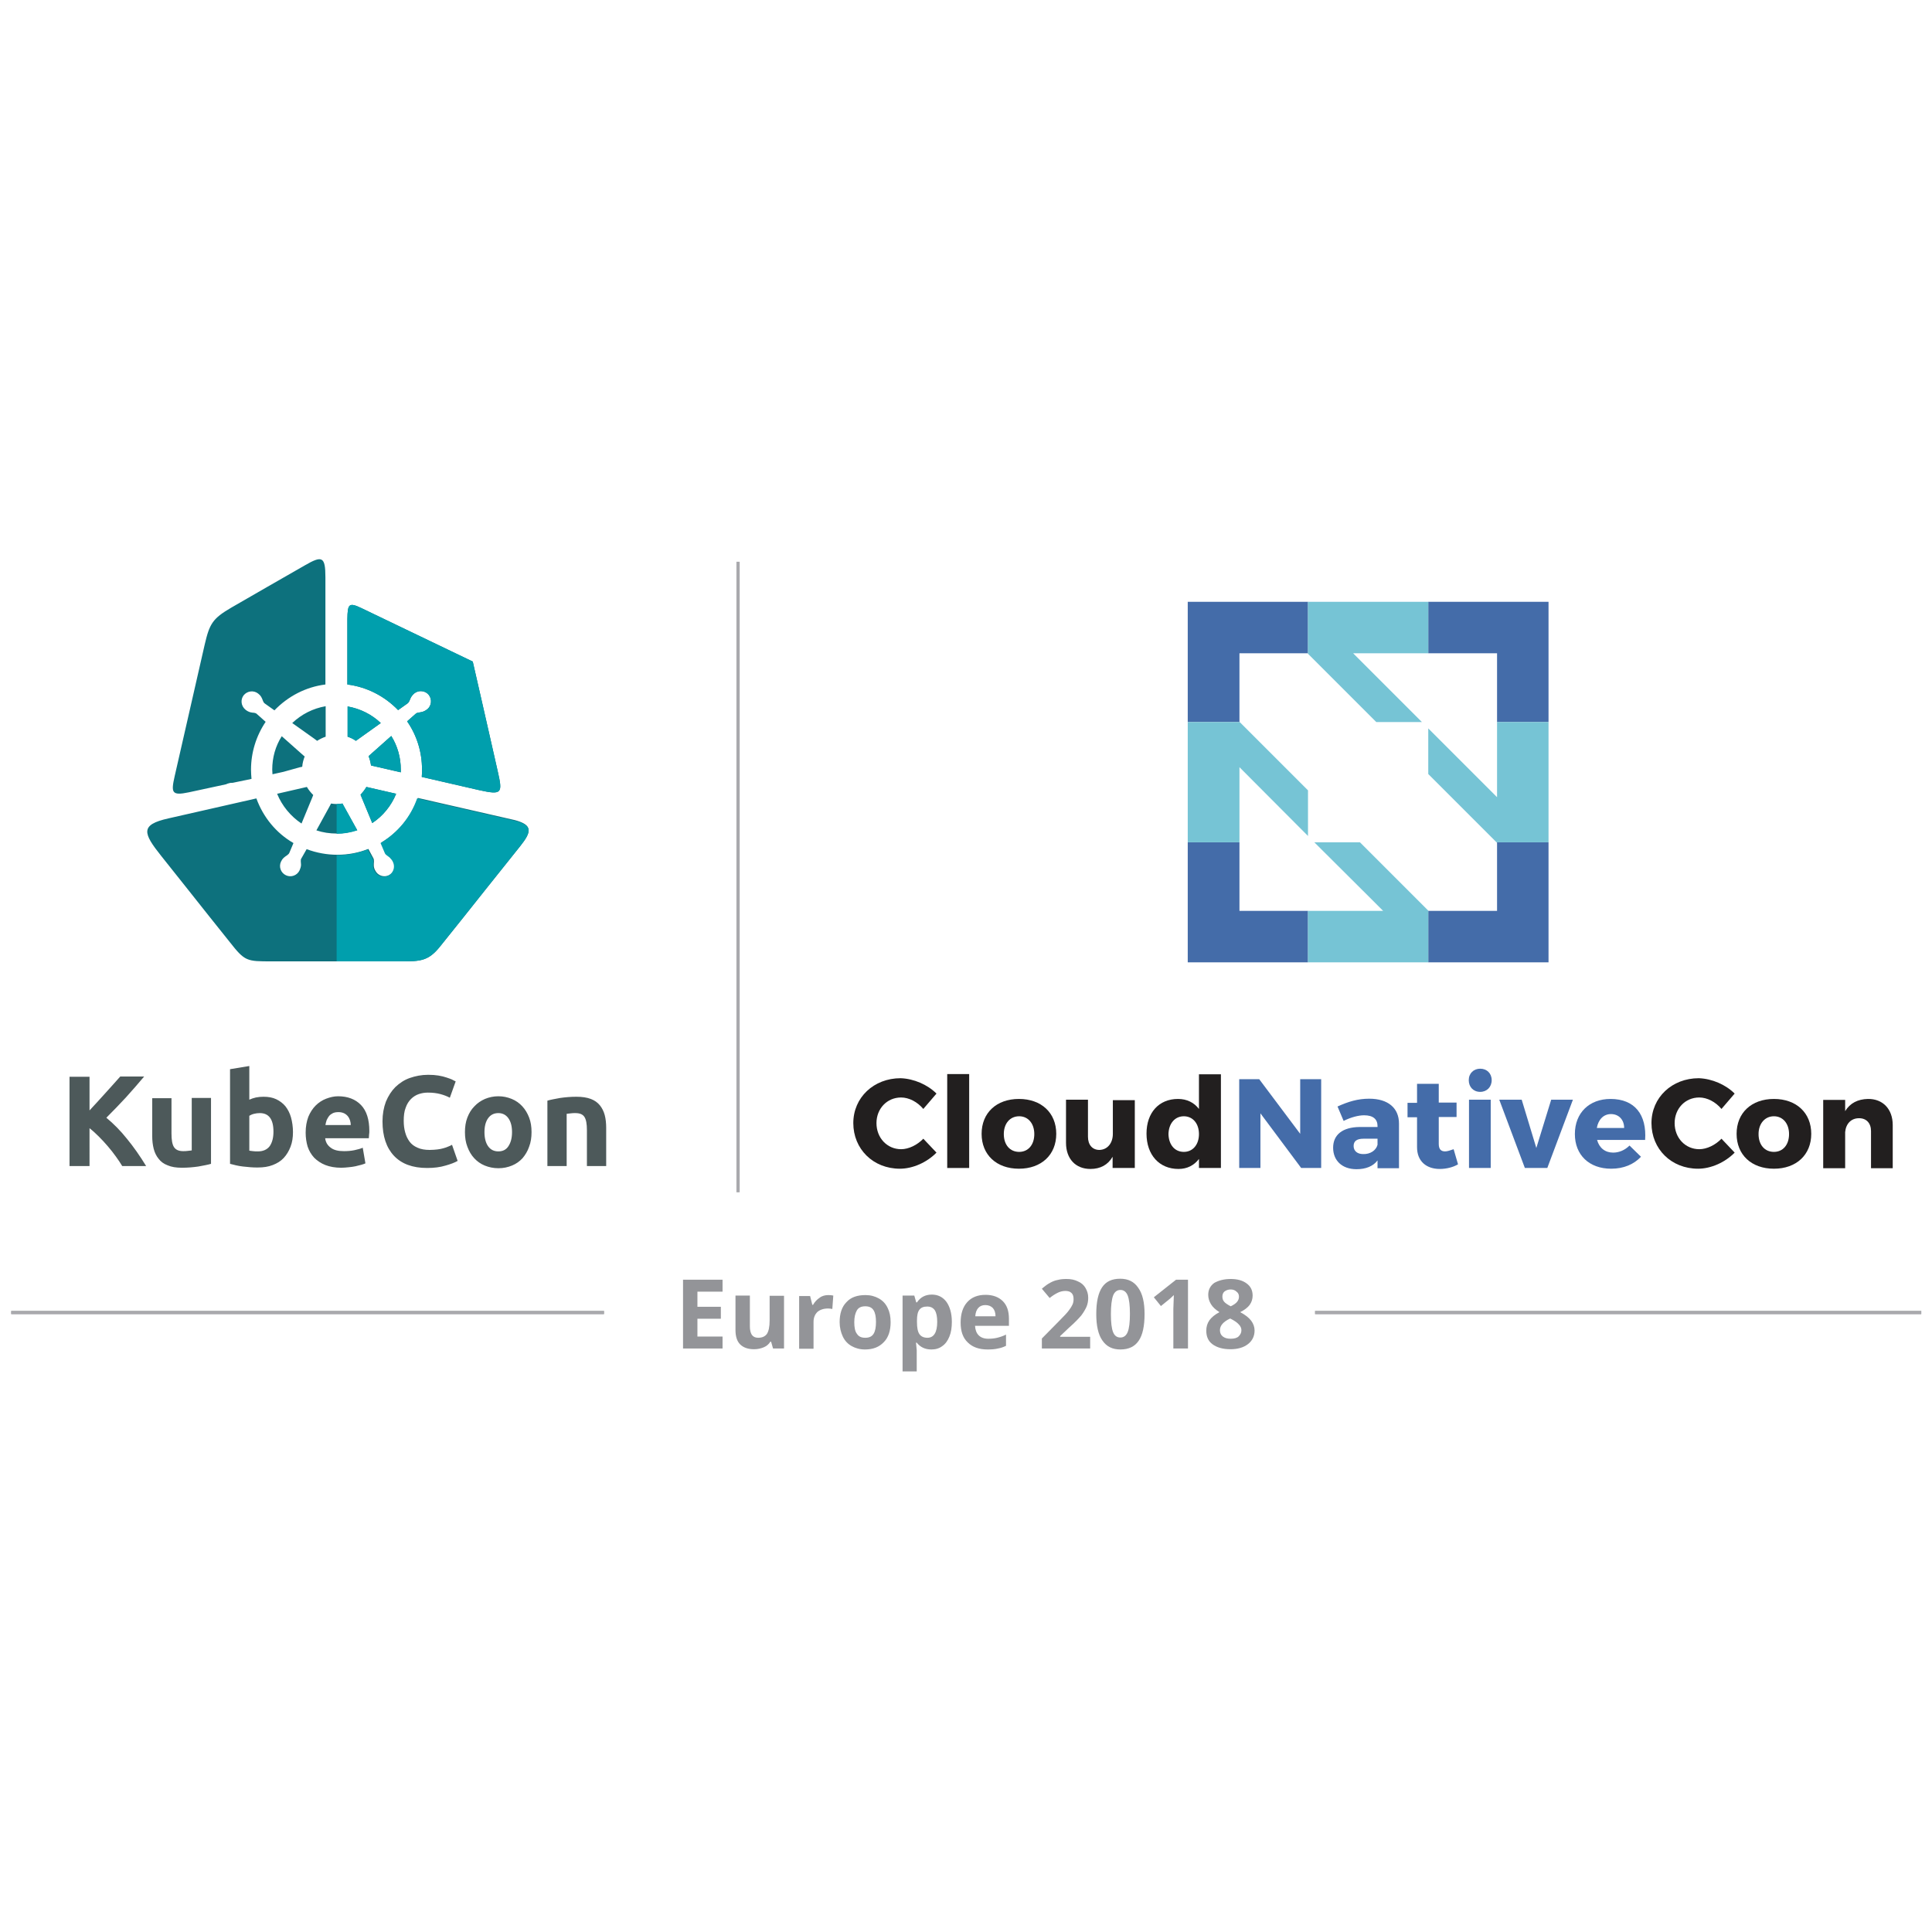 <?xml version="1.0" encoding="utf-8"?>
<!-- Generator: Adobe Illustrator 21.1.0, SVG Export Plug-In . SVG Version: 6.00 Build 0)  -->
<svg version="1.1" id="Layer_1" xmlns="http://www.w3.org/2000/svg" xmlns:xlink="http://www.w3.org/1999/xlink" x="0px" y="0px"
	 viewBox="0 0 792 792" style="enable-background:new 0 0 792 792;" xml:space="preserve">
<style type="text/css">
	.st0{opacity:0.8;}
	.st1{clip-path:url(#SVGID_2_);fill:#939498;}
	.st2{clip-path:url(#SVGID_4_);fill:#939498;}
	.st3{fill:#4D595A;}
	.st4{fill-rule:evenodd;clip-rule:evenodd;fill:#0D717D;}
	.st5{fill-rule:evenodd;clip-rule:evenodd;fill:#009FAD;}
	.st6{fill:#446CA9;}
	.st7{fill:#76C4D5;}
	.st8{fill:#221F1F;}
	.st9{clip-path:url(#SVGID_6_);fill:#939498;}
	.st10{fill:#939498;}
</style>
<g class="st0">
	<g>
		<defs>
			<rect id="SVGID_1_" x="539.1" y="537.4" width="248.5" height="1.3"/>
		</defs>
		<use xlink:href="#SVGID_1_"  style="overflow:visible;fill:#939498;"/>
		<clipPath id="SVGID_2_">
			<use xlink:href="#SVGID_1_"  style="overflow:visible;"/>
		</clipPath>
		<rect x="539.1" y="537.4" class="st1" width="248.5" height="1.3"/>
	</g>
</g>
<g class="st0">
	<g>
		<defs>
			<rect id="SVGID_3_" x="4.6" y="537.4" width="243" height="1.3"/>
		</defs>
		<use xlink:href="#SVGID_3_"  style="overflow:visible;fill:#939498;"/>
		<clipPath id="SVGID_4_">
			<use xlink:href="#SVGID_3_"  style="overflow:visible;"/>
		</clipPath>
		<rect x="4.6" y="537.4" class="st2" width="243" height="1.3"/>
	</g>
</g>
<path class="st3" d="M224.4,451.2c1.3-0.4,3.1-0.7,5.2-1.1c2.1-0.3,4.3-0.5,6.7-0.5c2.4,0,4.3,0.3,5.9,0.9c1.6,0.6,2.8,1.5,3.7,2.6
	c0.9,1.1,1.6,2.5,2,4s0.6,3.3,0.6,5.2V478h-7.9v-14.7c0-2.5-0.3-4.3-1-5.4c-0.7-1.1-1.9-1.6-3.8-1.6c-0.6,0-1.2,0-1.8,0.1
	c-0.6,0.1-1.2,0.1-1.7,0.2V478h-7.9V451.2z M209.9,464.1c0-2.4-0.5-4.3-1.5-5.7c-1-1.4-2.4-2.1-4.1-2.1c-1.8,0-3.2,0.7-4.2,2.1
	c-1,1.4-1.5,3.3-1.5,5.7s0.5,4.4,1.5,5.8c1,1.4,2.4,2.1,4.2,2.1c1.8,0,3.2-0.7,4.1-2.1C209.4,468.4,209.9,466.5,209.9,464.1
	 M217.9,464.1c0,2.2-0.3,4.2-1,6c-0.6,1.8-1.6,3.4-2.7,4.7c-1.2,1.3-2.6,2.3-4.3,3c-1.7,0.7-3.5,1.1-5.6,1.1c-2,0-3.9-0.4-5.6-1.1
	c-1.7-0.7-3.1-1.7-4.3-3c-1.2-1.3-2.1-2.8-2.8-4.7c-0.7-1.8-1-3.8-1-6c0-2.2,0.3-4.2,1-6c0.7-1.8,1.6-3.3,2.9-4.6
	c1.2-1.3,2.7-2.3,4.3-3c1.7-0.7,3.5-1.1,5.5-1.1c2,0,3.8,0.4,5.5,1.1c1.7,0.7,3.1,1.7,4.3,3c1.2,1.3,2.1,2.8,2.8,4.6
	C217.6,459.9,217.9,461.9,217.9,464.1 M175.1,478.8c-6,0-10.5-1.7-13.6-5c-3.1-3.3-4.7-8-4.7-14.1c0-3,0.5-5.7,1.4-8.1
	c1-2.4,2.3-4.4,3.9-6c1.7-1.6,3.6-2.9,5.9-3.7c2.3-0.8,4.8-1.3,7.5-1.3c1.6,0,3,0.1,4.2,0.3c1.3,0.2,2.4,0.5,3.3,0.8
	c1,0.3,1.7,0.6,2.4,0.9c0.6,0.3,1.1,0.6,1.4,0.7l-2.4,6.7c-1.1-0.6-2.4-1.1-3.9-1.5c-1.5-0.4-3.2-0.6-5.1-0.6
	c-1.3,0-2.5,0.2-3.7,0.6c-1.2,0.4-2.3,1.1-3.2,2c-0.9,0.9-1.7,2.1-2.2,3.6c-0.6,1.5-0.8,3.3-0.8,5.4c0,1.7,0.2,3.3,0.6,4.7
	c0.4,1.5,1,2.7,1.8,3.8c0.8,1.1,1.9,1.9,3.3,2.5c1.3,0.6,3,0.9,4.9,0.9c1.2,0,2.3-0.1,3.2-0.2c1-0.1,1.8-0.3,2.5-0.5
	c0.7-0.2,1.4-0.4,2-0.7c0.6-0.2,1.1-0.5,1.5-0.7l2.3,6.6c-1.2,0.7-2.8,1.3-4.9,1.9C180.4,478.5,177.9,478.8,175.1,478.8
	 M143.8,461.3c0-0.7-0.1-1.3-0.3-2c-0.2-0.6-0.5-1.2-0.9-1.7c-0.4-0.5-0.9-0.9-1.5-1.2c-0.6-0.3-1.4-0.5-2.3-0.5
	c-0.9,0-1.6,0.1-2.3,0.4c-0.6,0.3-1.2,0.7-1.6,1.2c-0.4,0.5-0.7,1.1-1,1.7c-0.2,0.7-0.4,1.3-0.5,2H143.8z M125.3,464.3
	c0-2.5,0.4-4.6,1.1-6.5c0.8-1.9,1.8-3.4,3-4.6c1.2-1.2,2.7-2.2,4.3-2.8c1.6-0.6,3.2-1,4.9-1c3.9,0,7.1,1.2,9.4,3.6
	c2.3,2.4,3.4,6,3.4,10.6c0,0.5,0,1-0.1,1.5c0,0.5-0.1,1-0.1,1.5h-17.9c0.2,1.6,0.9,2.9,2.3,3.9c1.3,1,3.1,1.4,5.4,1.4
	c1.4,0,2.9-0.1,4.3-0.4c1.4-0.3,2.5-0.6,3.4-1l1.1,6.4c-0.4,0.2-1,0.4-1.7,0.6c-0.7,0.2-1.5,0.4-2.4,0.6c-0.9,0.2-1.8,0.3-2.8,0.4
	c-1,0.1-2,0.2-3,0.2c-2.5,0-4.7-0.4-6.5-1.1c-1.8-0.7-3.4-1.8-4.6-3c-1.2-1.3-2.1-2.8-2.7-4.6C125.6,468.3,125.3,466.4,125.3,464.3
	 M120.1,464.1c0,2.2-0.3,4.2-1,6c-0.7,1.8-1.6,3.3-2.8,4.6c-1.2,1.3-2.7,2.2-4.5,2.9c-1.8,0.7-3.8,1-6.1,1c-1,0-1.9,0-3-0.1
	c-1-0.1-2.1-0.2-3.1-0.3c-1-0.1-2-0.3-2.9-0.5c-0.9-0.2-1.7-0.4-2.4-0.6v-38.8l7.9-1.3v13.8c0.9-0.4,1.8-0.7,2.7-0.9
	c1-0.2,2-0.3,3.1-0.3c2,0,3.7,0.3,5.2,1c1.5,0.7,2.8,1.7,3.8,2.9c1,1.3,1.8,2.8,2.3,4.6S120.1,462,120.1,464.1 M112.1,463.9
	c0-5.1-1.9-7.6-5.6-7.6c-0.8,0-1.6,0.1-2.4,0.3c-0.8,0.2-1.4,0.5-1.9,0.8v14.3c0.4,0.1,0.9,0.1,1.5,0.2c0.6,0.1,1.3,0.1,2,0.1
	c2.1,0,3.8-0.7,4.9-2.2C111.6,468.3,112.1,466.4,112.1,463.9 M86.5,477.1c-1.3,0.4-3.1,0.7-5.2,1.1c-2.1,0.3-4.3,0.5-6.7,0.5
	c-2.4,0-4.3-0.3-5.9-1c-1.6-0.6-2.8-1.5-3.7-2.7c-0.9-1.1-1.6-2.5-2-4.1c-0.4-1.6-0.6-3.3-0.6-5.2v-15.5h7.9v14.5
	c0,2.5,0.3,4.4,1,5.5c0.7,1.1,1.9,1.7,3.8,1.7c0.6,0,1.2,0,1.8-0.1c0.6-0.1,1.2-0.1,1.7-0.2v-21.5h7.9V477.1z M50.1,478
	c-0.7-1.2-1.6-2.5-2.6-3.9s-2.1-2.8-3.3-4.2c-1.2-1.4-2.4-2.7-3.7-4c-1.3-1.3-2.5-2.4-3.8-3.4V478h-8.2v-36.6h8.2v13.8
	c2.1-2.3,4.3-4.6,6.5-7.1c2.2-2.4,4.2-4.7,6.1-6.8h9.8c-2.5,3-5,5.8-7.5,8.6c-2.5,2.7-5.2,5.5-8,8.3c2.9,2.4,5.8,5.3,8.5,8.7
	c2.7,3.3,5.3,7,7.8,11.1H50.1z"/>
<path class="st4" d="M116.2,316.4l-4.5,1c0-0.6-0.1-1.3-0.1-1.9c0-4.9,1.3-9.6,3.9-13.7l8.9,7.9c0.2,0.1,0.3,0.3,0.5,0.4
	c-0.5,1.3-0.9,2.7-1,4.2c-0.3,0.1-0.6,0.2-0.9,0.2L116.2,316.4z M133.5,289.5V302c-1.2,0.4-2.4,1-3.5,1.7c-0.4-0.3-0.8-0.6-1.2-0.9
	l-9-6.4C123.6,292.8,128.3,290.4,133.5,289.5 M71.6,318.2c4.3-19,8-34.9,12.3-53.9c2-8.6,3.2-10.7,10.9-15.2
	c10.7-6.2,18.6-10.7,30.1-17.3c7.1-4.1,8.5-3.8,8.5,4.9v43.9c-8,1-15.3,4.8-20.9,10.6l-3.8-2.7c-0.5-0.3-0.7-0.7-0.9-1.2
	c-0.5-1.3-0.8-2.1-2-3c-1.8-1.4-4.4-1.1-5.9,0.7c-1.4,1.8-1.1,4.4,0.7,5.9c0.6,0.5,1.3,0.9,2.1,1.1c0.5,0.1,1,0.2,1.5,0.2
	c0.5,0.1,0.8,0.2,1.1,0.5l3.6,3.2c-3.9,5.8-6,12.6-6,19.6c0,1.3,0.1,2.5,0.2,3.8l-7.7,1.6c-0.5,0-1,0-1.6,0.2
	c-0.4,0.1-0.8,0.2-1.1,0.4c-5,1.1-10.1,2.2-15.3,3.3C70.3,326.3,70.1,324.9,71.6,318.2 M142.5,302v-12.4c5.1,0.9,9.8,3.2,13.6,6.8
	l-9.8,7c-0.1,0.1-0.3,0.2-0.4,0.3C144.8,302.9,143.7,302.4,142.5,302 M164.3,316.6l-12.2-2.8c-0.2-1.3-0.5-2.6-1-3.8
	c0.1-0.1,0.2-0.2,0.3-0.3l9-8c2.6,4.2,3.9,8.9,3.9,13.8C164.3,315.8,164.3,316.2,164.3,316.6 M148.4,249.4
	c6.6,3.2,11.4,5.5,17.9,8.6c9.2,4.4,18.3,8.8,27.5,13.2c2.3,9.9,4.5,19.8,6.8,29.8c1.3,5.9,2.1,9.1,3.4,15c2.1,9.2,1.9,10-7.6,7.9
	l-23.5-5.4c0.1-1,0.1-2.1,0.1-3.1c0-7.1-2.1-13.9-6.1-19.7l3.4-3c0.4-0.4,0.8-0.5,1.4-0.6c1.4-0.2,2.2-0.4,3.4-1.3
	c1.8-1.4,2.1-4.1,0.7-5.9c-1.4-1.8-4.1-2.1-5.9-0.7c-0.6,0.5-1.1,1.1-1.5,1.8c-0.2,0.5-0.4,0.9-0.6,1.4c-0.2,0.4-0.4,0.7-0.8,1
	l-3.8,2.7c-5.6-5.8-12.9-9.5-20.8-10.5v-26.8C142.5,247.5,143,246.8,148.4,249.4 M140.4,329.4c-0.8,0.1-1.6,0.2-2.4,0.2
	c-0.8,0-1.5-0.1-2.3-0.2c-0.1,0.3-0.3,0.5-0.4,0.8l-5.6,10.2c2.7,0.9,5.5,1.3,8.3,1.3c2.9,0,5.7-0.5,8.4-1.4l-5.6-10.1
	C140.7,330,140.5,329.7,140.4,329.4 M150.2,322.6l12.2,2.8c-2,4.9-5.4,9.1-9.8,12l-4.8-11.6C148.7,324.8,149.5,323.8,150.2,322.6
	 M113.6,325.4l12.2-2.8c0.7,1.2,1.6,2.3,2.6,3.3c-0.1,0.3-0.2,0.5-0.3,0.8l-4.5,10.9C119.1,334.6,115.6,330.3,113.6,325.4
	 M213.3,346.8c-5.8,7.3-8.5,10.6-14.3,17.9c-6.6,8.3-11.9,15-18.6,23.3c-4.8,6-8.1,6.1-15.9,6.1H138h-26.7c-10.2,0-10.9,0-17.1-7.9
	c-6.2-7.7-11-13.8-17.2-21.6c-4.8-6.1-6.1-7.6-10.9-13.7c-7.5-9.4-8.7-12.8,2.9-15.4l36.1-8.2c2.8,7.7,8.1,14.2,15.2,18.3l-1.6,3.8
	c-0.2,0.6-0.5,0.8-1,1.2c-1.2,0.8-1.9,1.3-2.5,2.6c-1,2.1-0.1,4.6,2,5.6c2.1,1,4.6,0.1,5.6-2c0.3-0.7,0.6-1.5,0.6-2.3
	c0-0.5-0.1-1-0.1-1.5c0-0.5,0-0.8,0.3-1.2l2.1-3.7c4,1.5,8.3,2.3,12.6,2.3c4.4,0,8.7-0.8,12.7-2.4l2,3.7c0.3,0.5,0.3,0.9,0.3,1.5
	c-0.1,1.4-0.2,2.3,0.5,3.6c1,2.1,3.5,3,5.6,2c2.1-1,3-3.5,2-5.6c-0.3-0.7-0.8-1.3-1.4-1.9c-0.4-0.3-0.8-0.6-1.2-0.9
	c-0.4-0.3-0.6-0.5-0.8-1l-1.7-4c7-4.2,12.3-10.6,15-18.3l39.8,9.1C218.5,338.2,217.9,341,213.3,346.8"/>
<path class="st5" d="M142.5,302v-12.4c5.1,0.9,9.8,3.2,13.6,6.8l-9.8,7c-0.1,0.1-0.3,0.2-0.4,0.3C144.8,302.9,143.7,302.4,142.5,302
	 M164.3,316.6l-12.2-2.8c-0.2-1.3-0.5-2.6-1-3.8c0.1-0.1,0.2-0.2,0.3-0.3l9-8c2.6,4.2,3.9,8.9,3.9,13.8
	C164.3,315.8,164.3,316.2,164.3,316.6 M148.4,249.4c6.6,3.2,11.4,5.5,17.9,8.6c9.2,4.4,18.3,8.8,27.5,13.2
	c2.3,9.9,4.5,19.8,6.8,29.8c1.3,5.9,2.1,9.1,3.4,15c2.1,9.2,1.9,10-7.6,7.9l-23.5-5.4c0.1-1,0.1-2.1,0.1-3.1
	c0-7.1-2.1-13.9-6.1-19.7l3.4-3c0.4-0.4,0.8-0.5,1.4-0.6c1.4-0.2,2.2-0.4,3.4-1.3c1.8-1.4,2.1-4.1,0.7-5.9c-1.4-1.8-4.1-2.1-5.9-0.7
	c-0.6,0.5-1.1,1.1-1.5,1.8c-0.2,0.5-0.4,0.9-0.6,1.4c-0.2,0.4-0.4,0.7-0.8,1l-3.8,2.7c-5.6-5.8-12.9-9.5-20.8-10.5v-26.8
	C142.5,247.5,143,246.8,148.4,249.4 M150.2,322.6l12.2,2.8c-2,4.9-5.4,9.1-9.8,12l-4.8-11.6C148.7,324.8,149.5,323.8,150.2,322.6
	 M138,341.8v-12.2c0.8,0,1.6-0.1,2.4-0.2c0.2,0.3,0.3,0.6,0.5,0.9l5.6,10.1C143.7,341.3,140.9,341.8,138,341.8 M213.3,346.8
	c-5.8,7.3-8.5,10.6-14.3,17.9c-6.6,8.3-11.9,15-18.6,23.3c-4.8,6-8.1,6.1-15.9,6.1H138v-43.5c4.4,0,8.7-0.8,12.7-2.4l2,3.7
	c0.3,0.5,0.3,0.9,0.3,1.5c-0.1,1.4-0.2,2.3,0.5,3.6c1,2.1,3.5,3,5.6,2c2.1-1,3-3.5,2-5.6c-0.3-0.7-0.8-1.3-1.4-1.9
	c-0.4-0.3-0.8-0.6-1.2-0.9c-0.4-0.3-0.6-0.5-0.8-1l-1.7-4c7-4.2,12.3-10.6,15-18.3l39.8,9.1C218.5,338.2,217.9,341,213.3,346.8"/>
<polygon class="st6" points="508.1,345.3 486.9,345.3 486.9,394.5 536.2,394.5 536.2,373.4 508.1,373.4 "/>
<polygon class="st6" points="613.7,345.4 613.7,373.4 585.6,373.4 585.5,373.3 585.5,394.5 634.8,394.5 634.8,345.3 613.5,345.3 "/>
<polygon class="st6" points="486.9,296 508.2,296 508.1,295.8 508.1,267.8 508.1,267.8 536.1,267.8 536.2,268 536.2,246.7 
	486.9,246.7 "/>
<polygon class="st6" points="585.5,246.7 585.5,267.8 613.7,267.8 613.7,296 634.8,296 634.8,246.7 "/>
<polygon class="st7" points="582.9,296 554.7,267.8 585.5,267.8 585.5,246.7 536.2,246.7 536.2,268 564.2,296 "/>
<polygon class="st7" points="557.5,345.3 538.8,345.3 562.2,368.6 567,373.4 557.3,373.4 536.2,373.4 536.2,394.5 585.5,394.5 
	585.5,373.3 571.5,359.3 "/>
<polygon class="st7" points="613.7,296 613.7,317.1 613.7,326.8 608.8,321.9 585.5,298.6 585.5,317.3 599.5,331.3 613.5,345.3 
	634.8,345.3 634.8,296 "/>
<polygon class="st7" points="536.2,324 508.2,296 486.9,296 486.9,345.3 508.1,345.3 508.1,314.5 536.2,342.7 "/>
<path class="st8" d="M383.9,448.3l-5.4,6.3c-2.4-2.9-5.9-4.7-9.1-4.7c-5.8,0-10.1,4.6-10.1,10.5c0,6.1,4.4,10.7,10.1,10.7
	c3.1,0,6.6-1.7,9.1-4.3l5.4,5.7c-3.9,4-9.7,6.6-15,6.6c-11,0-19.1-8.1-19.1-18.7c0-10.5,8.4-18.4,19.4-18.4
	C374.6,442.2,380.2,444.6,383.9,448.3z"/>
<path class="st8" d="M388.3,478.8v-38.5h9v38.5H388.3z"/>
<path class="st8" d="M433,464.8c0,8.6-6.1,14.3-15.3,14.3c-9.2,0-15.3-5.7-15.3-14.3s6.1-14.3,15.3-14.3
	C426.9,450.5,433,456.2,433,464.8z M411.5,464.9c0,4.4,2.5,7.3,6.3,7.3c3.7,0,6.2-2.9,6.2-7.3c0-4.3-2.5-7.3-6.2-7.3
	C414,457.6,411.5,460.6,411.5,464.9z"/>
<path class="st8" d="M465.1,478.8h-9v-4.6c-1.9,3.3-5,5-9.1,5c-6.1,0-10-4.2-10-10.7v-17.7h9V466c0,3.3,1.8,5.4,4.7,5.4
	c3.4-0.1,5.5-2.9,5.5-6.6v-13.8h9V478.8z"/>
<path class="st8" d="M500.5,478.8h-9v-3.7c-2,2.6-4.8,4.1-8.4,4.1c-7.9,0-13.1-5.8-13.1-14.5c0-8.6,5.1-14.2,12.9-14.2
	c3.7,0,6.6,1.5,8.6,4.1v-14.2h9V478.8z M491.5,464.9c0-4.3-2.5-7.3-6.2-7.3c-3.7,0-6.2,3-6.3,7.3c0.1,4.3,2.5,7.3,6.3,7.3
	C489,472.2,491.5,469.2,491.5,464.9z"/>
<path class="st6" d="M533.4,478.8l-16.7-22.4v22.4H508v-36.4h8.2l16.8,22.4v-22.4h8.6v36.4H533.4z"/>
<path class="st6" d="M573.5,460.6v18.3h-8.8v-3.2c-1.8,2.4-4.8,3.6-8.6,3.6c-6,0-9.6-3.6-9.6-8.8c0-5.3,3.8-8.4,10.8-8.5h7.4v-0.4
	c0-2.8-1.8-4.4-5.5-4.4c-2.3,0-5.4,0.8-8.4,2.3l-2.5-5.9c4.4-2,8.3-3.2,13-3.2C569,450.4,573.5,454.2,573.5,460.6z M564.7,469.3
	v-2.5H559c-2.7,0-4.1,0.9-4.1,3c0,2,1.5,3.3,3.9,3.3C561.7,473.2,564.1,471.6,564.7,469.3z"/>
<path class="st6" d="M597.7,477.3c-2,1.2-4.8,1.9-7.5,1.9c-5.4,0-9.3-3.1-9.3-8.9V458h-3.9v-5.9h3.9v-7.8h8.9v7.7h7.3v5.9h-7.3v11
	c0,2.2,0.9,3.1,2.6,3.1c0.9,0,2.1-0.4,3.5-0.9L597.7,477.3z"/>
<path class="st6" d="M611.5,442.8c0,2.8-2,4.8-4.7,4.8c-2.8,0-4.7-2-4.7-4.8c0-2.8,2-4.7,4.7-4.7C609.5,438.1,611.5,440,611.5,442.8
	z M602.2,478.8v-28h8.9v28H602.2z"/>
<path class="st6" d="M625.1,478.8l-10.5-28h9.2l6,19.8l6.1-19.8h8.9l-10.5,28H625.1z"/>
<path class="st6" d="M674.4,467.3h-19.7c0.9,3.3,3.3,5.2,6.6,5.2c2.4,0,4.8-1,6.7-2.9l4.7,4.6c-2.9,3.1-7.1,4.9-12.2,4.9
	c-9.1,0-14.9-5.7-14.9-14.2c0-8.7,5.9-14.4,14.6-14.4C670.2,450.5,675.1,457,674.4,467.3z M665.8,462.4c0-3.4-2.2-5.7-5.4-5.7
	c-3.1,0-5.2,2.3-5.8,5.7H665.8z"/>
<path class="st8" d="M711.1,448.3l-5.4,6.3c-2.4-2.9-5.9-4.7-9.1-4.7c-5.8,0-10.1,4.6-10.1,10.5c0,6.1,4.4,10.7,10.1,10.7
	c3.1,0,6.6-1.7,9.1-4.3l5.4,5.7c-3.9,4-9.7,6.6-15,6.6c-11,0-19.1-8.1-19.1-18.7c0-10.5,8.4-18.4,19.4-18.4
	C701.8,442.2,707.4,444.6,711.1,448.3z"/>
<path class="st8" d="M742.5,464.8c0,8.6-6.1,14.3-15.3,14.3c-9.2,0-15.3-5.7-15.3-14.3s6.1-14.3,15.3-14.3
	C736.4,450.5,742.5,456.2,742.5,464.8z M720.9,464.9c0,4.4,2.5,7.3,6.3,7.3c3.7,0,6.2-2.9,6.2-7.3c0-4.3-2.5-7.3-6.2-7.3
	C723.5,457.6,720.9,460.6,720.9,464.9z"/>
<path class="st8" d="M775.9,461.2v17.7H767v-15.2c0-3.3-1.9-5.3-4.9-5.3c-3.3,0-5.4,2.3-5.7,5.7v14.8h-9v-28h9v4.6
	c2-3.3,5.2-4.9,9.3-5C771.8,450.4,775.9,454.6,775.9,461.2z"/>
<g class="st0">
	<g>
		<defs>
			<rect id="SVGID_5_" x="301.9" y="230.3" width="1.3" height="258.4"/>
		</defs>
		<use xlink:href="#SVGID_5_"  style="overflow:visible;fill:#939498;"/>
		<clipPath id="SVGID_6_">
			<use xlink:href="#SVGID_5_"  style="overflow:visible;"/>
		</clipPath>
		<rect x="301.9" y="230.3" class="st9" width="1.3" height="258.4"/>
	</g>
</g>
<g>
	<path class="st10" d="M296.2,552.8h-16.2v-28.2h16.2v4.9h-10.3v6.2h9.6v4.9h-9.6v7.3h10.3V552.8z"/>
	<path class="st10" d="M316.9,552.8l-0.8-2.8h-0.3c-0.6,1-1.5,1.8-2.7,2.3c-1.2,0.5-2.5,0.8-4,0.8c-2.5,0-4.4-0.7-5.7-2
		s-1.9-3.3-1.9-5.9v-14.1h5.9v12.6c0,1.6,0.3,2.7,0.8,3.5c0.6,0.8,1.4,1.2,2.6,1.2c1.6,0,2.8-0.5,3.6-1.6c0.7-1.1,1.1-2.9,1.1-5.5
		v-10.1h5.9v21.6H316.9z"/>
	<path class="st10" d="M339.6,530.9c0.8,0,1.5,0.1,2,0.2l-0.4,5.5c-0.5-0.1-1.1-0.2-1.7-0.2c-1.9,0-3.3,0.5-4.4,1.4
		c-1,1-1.6,2.3-1.6,4.1v11h-5.9v-21.6h4.5l0.9,3.6h0.3c0.7-1.2,1.6-2.2,2.7-2.9C337,531.2,338.3,530.9,339.6,530.9z"/>
	<path class="st10" d="M365.1,542c0,3.5-0.9,6.3-2.8,8.2c-1.9,2-4.4,3-7.7,3c-2.1,0-3.9-0.5-5.5-1.4c-1.6-0.9-2.8-2.2-3.6-3.9
		c-0.8-1.7-1.3-3.7-1.3-5.9c0-3.5,0.9-6.3,2.8-8.2c1.8-2,4.4-2.9,7.8-2.9c2.1,0,3.9,0.5,5.5,1.4c1.6,0.9,2.8,2.2,3.6,3.9
		C364.7,537.8,365.1,539.7,365.1,542z M350.2,542c0,2.1,0.3,3.8,1.1,4.8c0.7,1.1,1.8,1.6,3.4,1.6c1.6,0,2.7-0.5,3.4-1.6
		c0.7-1.1,1-2.7,1-4.9c0-2.1-0.3-3.7-1-4.8c-0.7-1.1-1.8-1.6-3.4-1.6c-1.6,0-2.7,0.5-3.4,1.6C350.6,538.3,350.2,539.9,350.2,542z"/>
	<path class="st10" d="M381.8,553.2c-2.5,0-4.5-0.9-6-2.8h-0.3c0.2,1.8,0.3,2.8,0.3,3.1v8.7H370v-31.1h4.8l0.8,2.8h0.3
		c1.4-2.1,3.4-3.2,6.1-3.2c2.5,0,4.5,1,6,3c1.4,2,2.2,4.7,2.2,8.2c0,2.3-0.3,4.3-1,6c-0.7,1.7-1.6,3-2.9,3.9
		C385,552.8,383.5,553.2,381.8,553.2z M380.1,535.6c-1.5,0-2.5,0.4-3.2,1.3c-0.7,0.9-1,2.4-1,4.4v0.6c0,2.3,0.3,4,1,5
		c0.7,1,1.8,1.5,3.3,1.5c2.6,0,4-2.2,4-6.5c0-2.1-0.3-3.7-1-4.8C382.5,536.1,381.5,535.6,380.1,535.6z"/>
	<path class="st10" d="M404.8,553.2c-3.5,0-6.2-1-8.1-2.9c-2-1.9-2.9-4.6-2.9-8.1c0-3.6,0.9-6.4,2.7-8.4c1.8-2,4.3-3,7.5-3
		c3,0,5.4,0.9,7.1,2.6c1.7,1.7,2.5,4.1,2.5,7.2v2.9h-13.9c0.1,1.7,0.6,3,1.5,3.9c0.9,0.9,2.2,1.4,3.9,1.4c1.3,0,2.5-0.1,3.7-0.4
		c1.2-0.3,2.4-0.7,3.6-1.3v4.6c-1,0.5-2.1,0.9-3.3,1.1C407.9,553.1,406.5,553.2,404.8,553.2z M403.9,535c-1.2,0-2.2,0.4-2.9,1.2
		c-0.7,0.8-1.1,1.9-1.2,3.4h8.3c0-1.5-0.4-2.6-1.1-3.4C406.2,535.4,405.2,535,403.9,535z"/>
	<path class="st10" d="M446.8,552.8h-19.7v-4.1l7.1-7.2c2.1-2.1,3.5-3.6,4.1-4.5c0.6-0.8,1.1-1.6,1.4-2.3c0.3-0.7,0.4-1.4,0.4-2.2
		c0-1.1-0.3-2-0.9-2.5c-0.6-0.6-1.5-0.8-2.5-0.8c-1.1,0-2.2,0.3-3.2,0.8c-1,0.5-2.1,1.2-3.2,2.1l-3.2-3.8c1.4-1.2,2.5-2,3.5-2.5
		c0.9-0.5,1.9-0.9,3-1.1c1.1-0.3,2.3-0.4,3.6-0.4c1.8,0,3.3,0.3,4.7,1c1.4,0.6,2.4,1.5,3.1,2.7c0.7,1.2,1.1,2.5,1.1,4
		c0,1.3-0.2,2.5-0.7,3.7c-0.5,1.1-1.2,2.3-2.1,3.5c-1,1.2-2.6,2.9-5.1,5.1l-3.6,3.4v0.3h12.3V552.8z"/>
	<path class="st10" d="M469.2,538.7c0,4.9-0.8,8.6-2.4,10.9c-1.6,2.4-4.1,3.6-7.5,3.6c-3.3,0-5.7-1.2-7.4-3.7
		c-1.7-2.4-2.5-6.1-2.5-10.8c0-5,0.8-8.6,2.4-11c1.6-2.4,4.1-3.5,7.4-3.5c3.3,0,5.7,1.2,7.4,3.7C468.4,530.4,469.2,534,469.2,538.7z
		 M455.4,538.7c0,3.5,0.3,5.9,0.9,7.4c0.6,1.5,1.6,2.2,3,2.2c1.4,0,2.4-0.8,3-2.3c0.6-1.5,0.9-4,0.9-7.4c0-3.5-0.3-5.9-0.9-7.5
		c-0.6-1.5-1.6-2.3-3-2.3c-1.4,0-2.4,0.8-3,2.3C455.7,532.8,455.4,535.3,455.4,538.7z"/>
	<path class="st10" d="M487,552.8h-6v-16.3l0.1-2.7l0.1-2.9c-1,1-1.7,1.6-2.1,1.9l-3.2,2.6l-2.9-3.6l9.1-7.2h4.9V552.8z"/>
	<path class="st10" d="M504.5,524.3c2.7,0,4.9,0.6,6.5,1.8c1.7,1.2,2.5,2.9,2.5,5c0,1.4-0.4,2.7-1.2,3.8c-0.8,1.1-2.1,2.1-3.9,3
		c2.1,1.1,3.6,2.3,4.5,3.5c0.9,1.2,1.4,2.6,1.4,4c0,2.3-0.9,4.2-2.7,5.6c-1.8,1.4-4.2,2.1-7.2,2.1c-3.1,0-5.5-0.7-7.3-2
		c-1.8-1.3-2.6-3.2-2.6-5.6c0-1.6,0.4-3,1.3-4.3c0.9-1.2,2.2-2.3,4.1-3.3c-1.6-1-2.8-2.1-3.5-3.3c-0.7-1.2-1.1-2.4-1.1-3.8
		c0-2,0.8-3.7,2.5-4.9C499.6,524.9,501.8,524.3,504.5,524.3z M500.1,545.3c0,1.1,0.4,2,1.2,2.6c0.8,0.6,1.8,0.9,3.2,0.9
		c1.5,0,2.6-0.3,3.3-1s1.1-1.5,1.1-2.5c0-0.9-0.4-1.7-1.1-2.4c-0.7-0.8-1.9-1.6-3.5-2.4C501.5,541.8,500.1,543.4,500.1,545.3z
		 M504.5,528.6c-1,0-1.8,0.3-2.5,0.8c-0.6,0.5-0.9,1.2-0.9,2.1c0,0.8,0.2,1.5,0.7,2.1c0.5,0.6,1.4,1.2,2.7,1.9
		c1.3-0.6,2.1-1.2,2.6-1.8c0.5-0.6,0.8-1.3,0.8-2.1c0-0.9-0.3-1.6-1-2.1C506.3,528.9,505.5,528.6,504.5,528.6z"/>
</g>
</svg>

